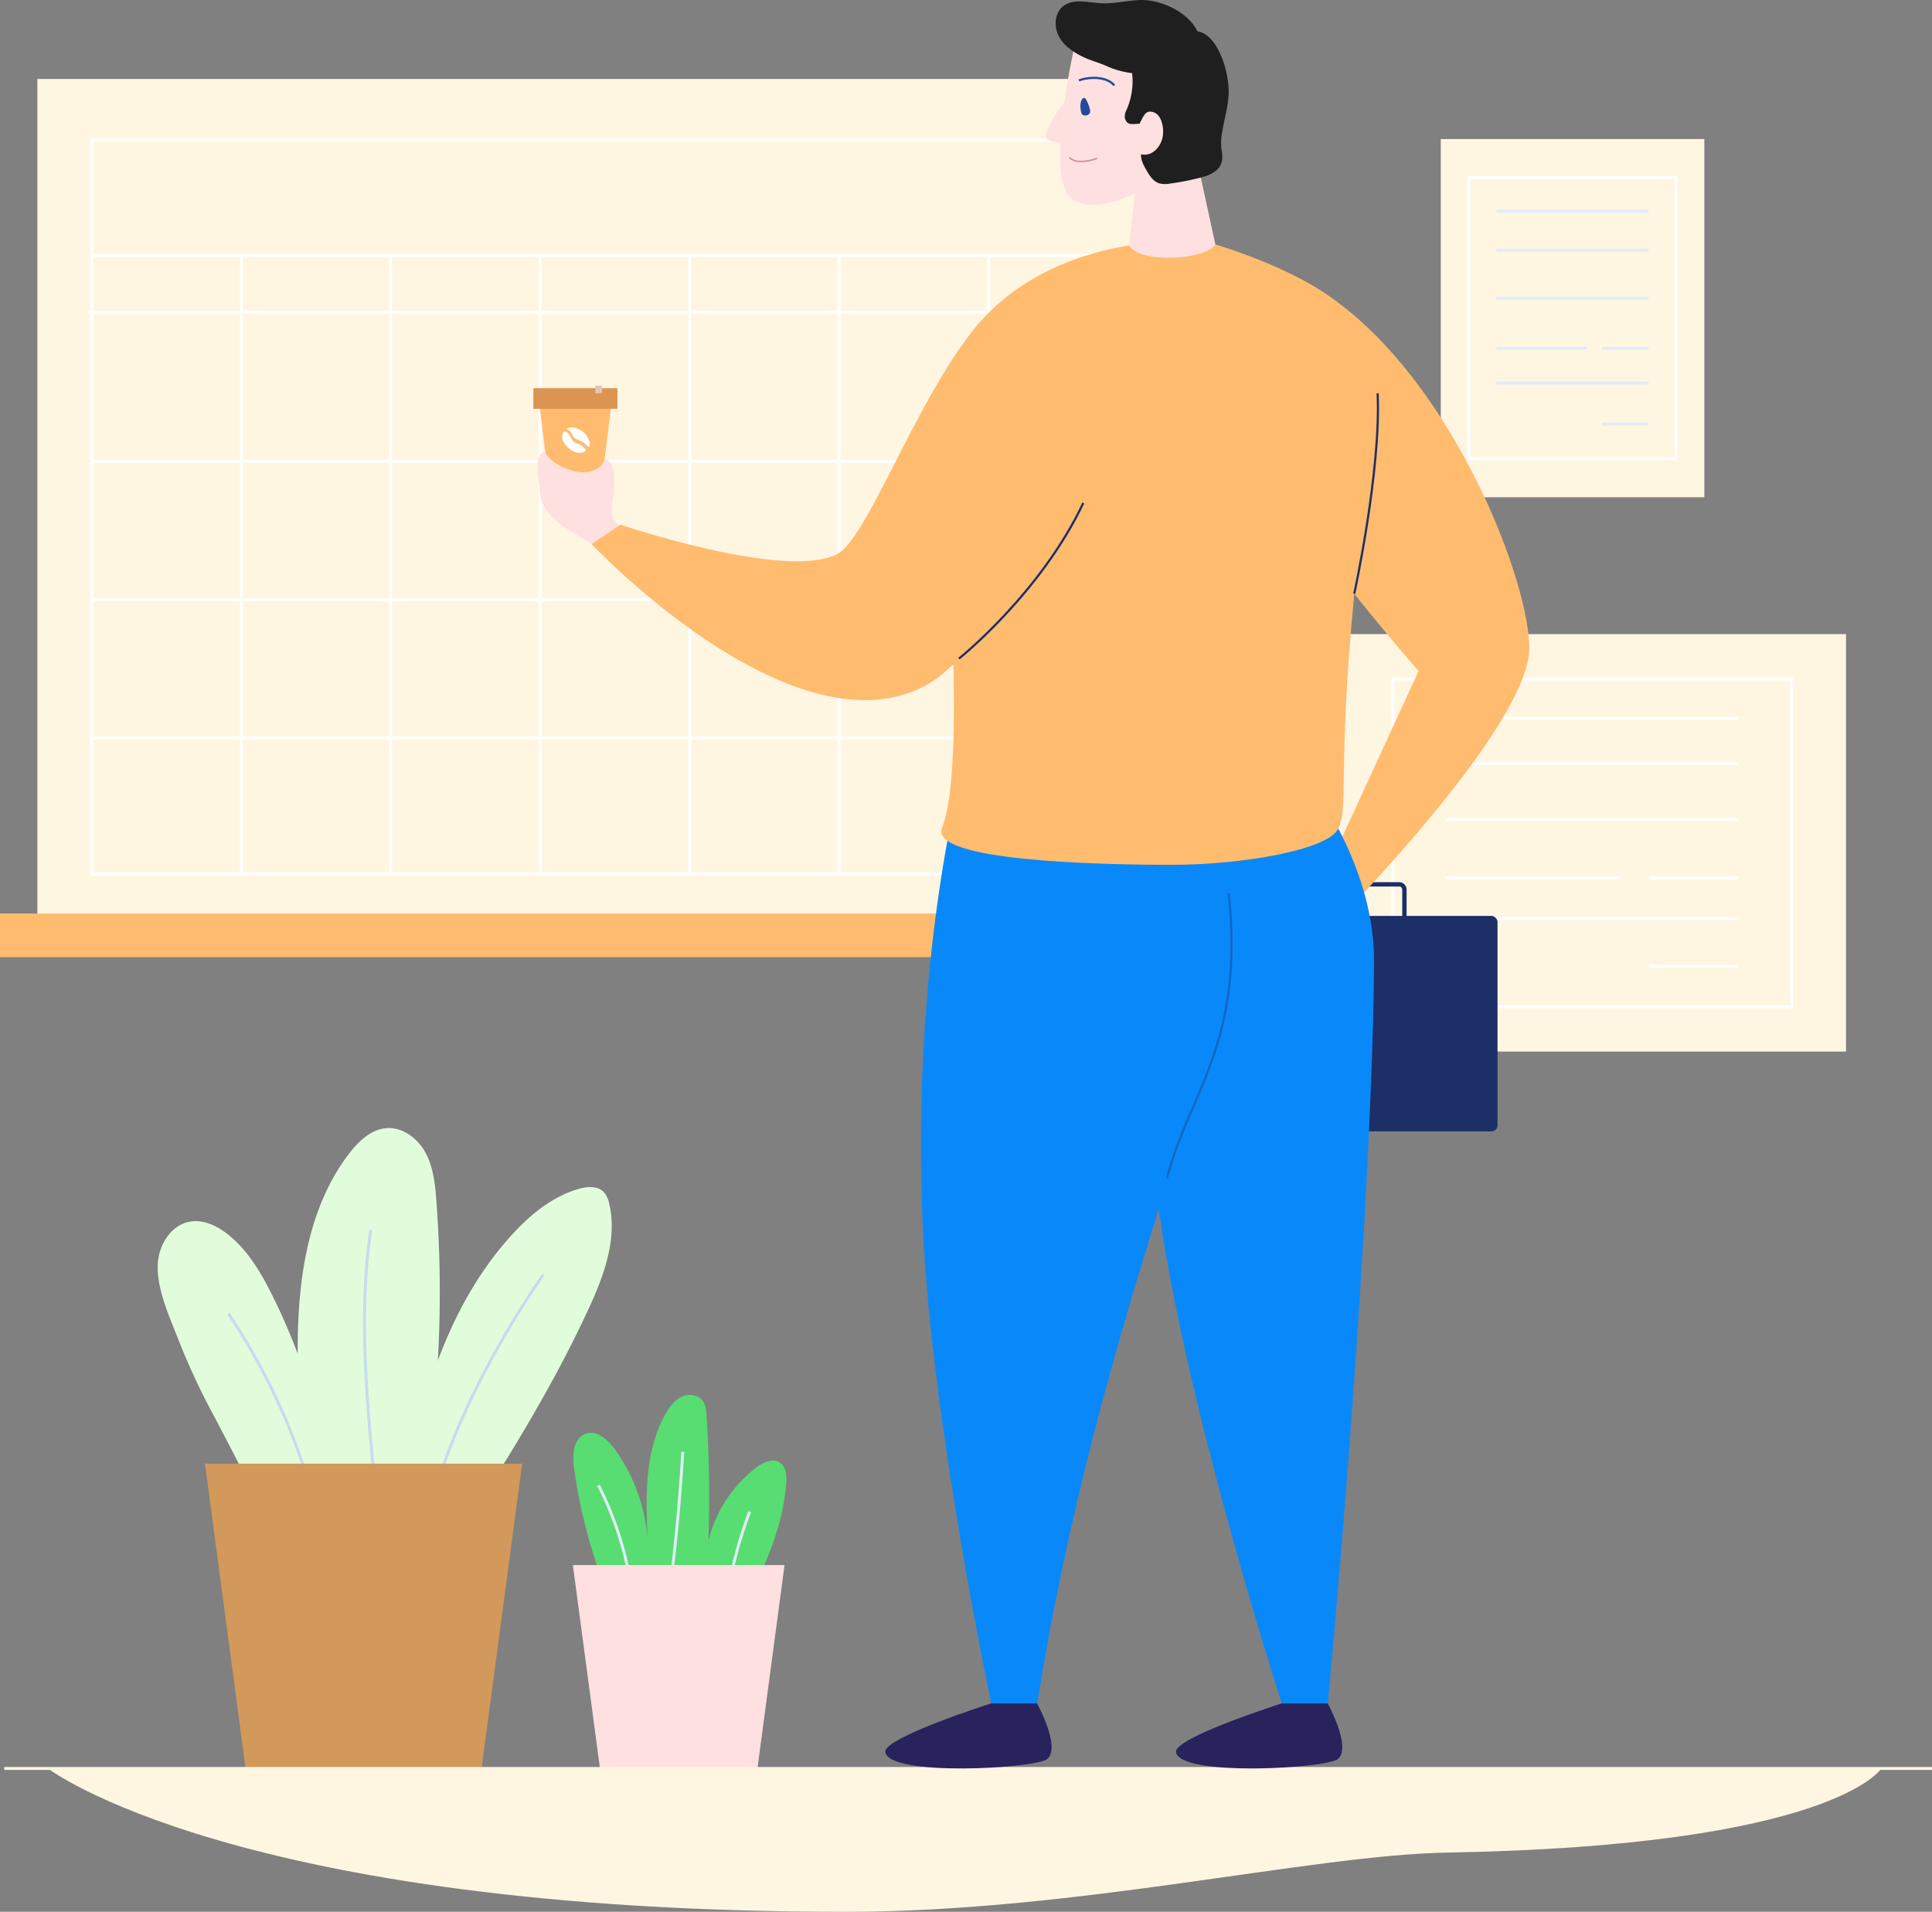 <svg xmlns="http://www.w3.org/2000/svg" width="662.915" height="655.959" viewBox="0 0 662.915 655.959"><rect x="0" y="0" width="662.915" height="655.959" fill="#808080" stroke="none"/><defs><style>.a{fill:#e1fcdb;}.b,.e,.h,.j,.l,.o,.u,.v,.w{fill:none;stroke-miterlimit:10;}.b{stroke:#c5dcef;}.c{fill:#d2995a;}.d{fill:#58dd72;}.e{stroke:#e0ecf8;}.f{fill:#ffe0e0;}.g{fill:#fff6e2;}.h{stroke:#fff;}.i{fill:#ffbc6f;}.j{stroke:#fff6e2;}.k{fill:#1c2f66;}.l{stroke:#1c2f66;stroke-width:1.5px;}.m{fill:#28235d;}.n{fill:#0989f9;}.o{stroke:#1266c9;}.o,.u,.w{stroke-width:0.75px;}.p{fill:#db9451;}.q{fill:#e2c6b3;}.r{fill:#fff;}.s{fill:#1f1f1f;}.t{fill:#254999;}.u{stroke:#254999;}.v{stroke:#d8889b;stroke-width:0.5px;}.w{stroke:#202f66;}</style></defs><g transform="translate(-265.536 -263.86)"><g transform="translate(319.641 650.903)"><path class="a" d="M328.6,506.513c-10.059-16.772-18.549-34.282-27.664-51.506A239.679,239.679,0,0,1,288.908,429.3c-3.063-7.947-7.6-17.514-7.32-26.156.216-6.672,4.409-13.722,10.983-14.9,4.685-.837,9.408,1.43,13.129,4.4,6.952,5.542,11.54,13.476,15.476,21.447C333.7,439.443,341.3,467.37,342.09,495.641" transform="translate(-281.575 -356.126)"/><path class="a" d="M306.047,533.9a314.05,314.05,0,0,1-10.228-78.252c-.091-23.923,3.076-49.205,17.588-68.224,3.282-4.3,7.627-8.457,13.024-8.8,5.6-.358,10.737,3.677,13.351,8.636s3.191,10.707,3.613,16.3a420.366,420.366,0,0,1-8.065,119.028" transform="translate(-247.775 -378.599)"/><path class="a" d="M305.258,512.029c6.723-39.308,14.512-80.89,41.184-110.537,6.406-7.114,14.063-13.52,23.245-16.229,2.958-.874,6.578-1.187,8.73,1.022a8.467,8.467,0,0,1,1.9,4.105c2.844,12.285-1.973,24.952-7.279,36.394-14.3,30.811-32.751,59.49-51.539,87.788" transform="translate(-225.371 -364.354)"/><path class="b" d="M288.767,397.464a220.086,220.086,0,0,1,29.455,64.6" transform="translate(-264.508 -333.83)"/><path class="b" d="M304.762,388.945c-4.486,30.241-.975,62.607,1.791,92.065" transform="translate(-231.642 -354.047)"/><path class="b" d="M350.093,393.515c-19.126,27.775-37.068,63.275-41.656,94.386" transform="translate(-217.826 -343.201)"/><path class="c" d="M365.436,412.736h-79.05l13.937,104.575H381.28l13.937-104.575Z" transform="translate(-270.159 -297.585)"/></g><g transform="translate(462.104 742.474)"><path class="d" d="M338.135,480.011A181.846,181.846,0,0,1,324.1,430.9c-.617-4.476-.3-10.305,3.957-11.833,3.805-1.366,7.6,1.983,9.975,5.256a60.269,60.269,0,0,1,11.31,31.256c-.654-14.738-1.113-30.352,6.082-43.231,1.3-2.328,2.938-4.615,5.309-5.836s5.643-1.042,7.333,1.019c1.2,1.461,1.38,3.478,1.5,5.364q1.356,21.393.631,42.853A45.451,45.451,0,0,1,386.5,430.739c2.4-1.845,5.8-3.461,8.291-1.747,2.125,1.461,2.3,4.493,2.105,7.064-1.42,18.89-10.923,36.083-20.209,52.592" transform="translate(-323.692 -405.746)"/><path class="e" d="M326.412,414.941a115.32,115.32,0,0,1,12.37,46.085" transform="translate(-317.63 -383.924)"/><path class="e" d="M338.044,411.532q-1.371,23.5-4.345,46.881" transform="translate(-300.336 -392.014)"/><path class="e" d="M347.629,417.635a141.693,141.693,0,0,0-8.295,33.709" transform="translate(-286.963 -377.53)"/><path class="f" d="M376.558,423.051h-52.75l9.3,69.782h54.023l9.3-69.782Z" transform="translate(-323.809 -364.677)"/></g><g transform="translate(759.898 311.566)"><rect class="g" width="90.444" height="122.895"/><rect class="h" width="71.018" height="96.5" transform="translate(9.713 13.198)"/><g transform="translate(19.116 24.765)"><line class="e" x2="52.212"/><line class="e" x2="52.212" transform="translate(0 13.371)"/><line class="e" x2="52.212" transform="translate(0 29.829)"/><line class="e" x2="52.212" transform="translate(0 58.942)"/><line class="e" x2="31.019" transform="translate(0 47.006)"/><line class="e" x2="16.001" transform="translate(36.211 47.006)"/><line class="e" x2="16.001" transform="translate(36.211 73.044)"/></g></g><g transform="translate(724.735 481.437)"><rect class="g" width="174.217" height="143.223"/><rect class="h" width="136.799" height="112.462" transform="translate(18.709 15.381)"/><g transform="translate(36.821 28.861)"><line class="h" x2="100.574"/><line class="h" x2="100.574" transform="translate(0 15.583)"/><line class="h" x2="100.574" transform="translate(0 34.763)"/><line class="h" x2="100.574" transform="translate(0 68.692)"/><line class="h" x2="59.749" transform="translate(0 54.782)"/><line class="h" x2="30.822" transform="translate(69.752 54.782)"/><line class="h" x2="30.822" transform="translate(69.752 85.126)"/></g></g><g transform="translate(265.536 290.956)"><rect class="g" width="397.25" height="290.947" transform="translate(12.823)"/><g transform="translate(30.404 20.961)"><rect class="h" width="359.901" height="39.625" transform="translate(1.094)"/><rect class="h" width="359.901" height="251.79" transform="translate(1.094)"/><line class="h" x2="360.082" transform="translate(0 59.106)"/><line class="h" x2="360.082" transform="translate(0.547 205.129)"/><line class="h" x2="360.082" transform="translate(0.547 157.701)"/><line class="h" x2="360.082" transform="translate(0.547 110.272)"/><line class="h" y2="212.165" transform="translate(1.094 39.625)"/><line class="h" y2="212.165" transform="translate(52.378 39.625)"/><line class="h" y2="212.165" transform="translate(103.662 39.625)"/><line class="h" y2="212.165" transform="translate(154.946 39.625)"/><line class="h" y2="212.165" transform="translate(206.23 39.625)"/><line class="h" y2="212.165" transform="translate(257.514 39.625)"/><line class="h" y2="212.165" transform="translate(308.798 39.625)"/><line class="h" y2="212.165" transform="translate(360.082 39.625)"/></g><g transform="translate(0 286.334)"><rect class="i" width="422.896" height="14.969"/></g></g><g transform="translate(266.997 870.63)"><path class="g" d="M899.505,443.738S883.145,470.309,750.54,472.6c-46.547.8-127.4,20.324-206.2,20.324-209.943,0-273.93-49.188-273.93-49.188" transform="translate(-255.424 -443.737)"/><line class="j" x1="661.454"/></g><g transform="translate(448.538 263.86)"><g transform="translate(230.622 303.431)"><rect class="k" width="100.214" height="73.911" rx="2.073" transform="translate(0 10.828)"/><rect class="l" width="36.314" height="22.936" rx="1.671" transform="translate(31.95)"/></g><path class="i" d="M398.718,290.7c55.348,15.523,91.64,104.357,91.64,131.829s-68.527,96.252-68.527,96.252l-4.523-12.137L452.376,430.4s-59.9-68.163-60.044-88.7C392.13,314.232,389.785,290.7,398.718,290.7Z" transform="translate(-148.63 -200.161)"/><g transform="translate(204.73 245.39)"><path class="m" d="M436.868,447.7s8.686,15.406,3.923,19.716c-3.623,3.286-54.282,6.224-55.625-2.324-.779-4.935,36.293-16.708,36.293-16.708l10.531-16.009Z" transform="translate(-369.386 -109.317)"/><path class="n" d="M387.622,336.606s-18.647,39.062,4.321,179.958c11.037,67.728,40.61,159.112,40.61,159.112H448.37C460.969,538.372,464.2,451.09,464.2,420.8c0-38.114-28.5-69.313-28.5-69.313" transform="translate(-380.48 -336.606)"/></g><path class="m" d="M407.3,447.7s8.686,15.406,3.927,19.716c-3.623,3.286-54.282,6.224-55.628-2.324-.776-4.935,36.293-16.708,36.293-16.708l10.535-16.009Z" transform="translate(-234.827 136.073)"/><path class="n" d="M375.508,340.145S355.589,406.351,359.8,504.01c2.884,66.935,23.525,164.3,23.525,164.3h15.817c20.556-130.665,68.527-235.546,68.527-265.841,0-38.111-19.146-62.759-19.146-62.759" transform="translate(-226.216 -83.849)"/><path class="o" d="M384.232,452.571c7.664-29.519,26.73-46.466,21.187-97.884" transform="translate(-166.845 -48.305)"/><path class="i" d="M455.954,288.728S494.9,299.934,504.9,316.584c4.672,7.789,2.27,55.092-1.285,91.971-5.859,60.819-1.774,72.484-5.485,80.573-3.333,7.263-32.862,12.441-57,12.441s-83.686-1.191-78.964-12.751c3.8-9.307,6.969-38.586-.233-128.6C356.973,355.262,370.2,288.728,455.954,288.728Z" transform="translate(-221.93 -204.841)"/><g transform="translate(0 132.318)"><path class="i" d="M340.51,344.405H325.3l-4.966-39.88h25.138Z" transform="translate(-318.483 -299.669)"/><rect class="p" width="28.845" height="7.059" transform="translate(0 0.881)"/><rect class="q" width="2.361" height="2.617" transform="translate(21.251)"/><g transform="translate(9.915 14.295)"><path class="r" d="M328.3,311.994a6.2,6.2,0,0,1-1.42-.563,4.32,4.32,0,0,1-1.036-1.278c-.324-.5-1.029-2.405-2.392-2.405-.955.638-1,2.705.041,4.092,3.377,4.5,6.908,3.316,7.394,2.277A6.183,6.183,0,0,0,328.3,311.994Z" transform="translate(-322.726 -306.317)"/><path class="r" d="M323.159,308.021c1.5-1.653,5-.074,6.49,1.68,1.066,1.255,1.8,2.918,1.359,4.176-.03.088-.074.182-.172.2-.138.027-.29-.111-.4-.236a8.8,8.8,0,0,0-1.673-1.4c-.988-.752-2.348-.847-3.171-1.838-.739-.891-.813-2.395-2.435-2.577" transform="translate(-321.7 -307.323)"/></g></g><path class="f" d="M359.748,341.294c-3.657-2.5-12.2-4.78-13.854-9.206-.864-2.307.317-5.782.466-8.177.2-3.188.81-7.077-.877-9.867a7.049,7.049,0,0,0-2.034-2.088,17.315,17.315,0,0,1-1.005,2.189c-2.024,2.537-5.721,3.167-8.9,2.51s-7.91-2.3-10.636-6.439c-.132-1.069-1.592,0-2.4,2.064-.631,1.612-.088,5.664.138,7.381.533,4.1.081,5.5,2.01,9.165,2.908,5.519,10.049,8.7,16.114,12.693,4,2,13.513,10.093,12.619,10.164" transform="translate(-318.787 -154.844)"/><path class="i" d="M525.7,288.434s-44.132-1.319-69.33,30.744c-20.408,25.967-36.225,71.674-46.706,76.684-18.117,8.662-74.049-10.288-74.049-10.288l-9.9,6.659s67.839,71.964,113.637,49.043c26.466-13.243,53.493-79.952,53.493-79.952" transform="translate(-305.731 -205.556)"/><g transform="translate(175.831)"><path class="f" d="M380.064,273.6a52.939,52.939,0,0,0-7.455,11.213,5.968,5.968,0,0,0-.681,1.953,2.164,2.164,0,0,0,.648,1.889,2.926,2.926,0,0,0,1.059.5,16.022,16.022,0,0,0,9.324-.034" transform="translate(-371.912 -240.736)"/><path class="f" d="M378.184,273.245s-10.521,45.9-.462,51.995c8.544,5.181,21.261-2.155,21.261-2.155l-1.9,17.885c3.292,6.352,26.325,5.05,29.566-.3l-7.178-32.977s-1.727-32.022-8.929-36.387S384.286,263.175,378.184,273.245Z" transform="translate(-368.457 -256.782)"/><path class="s" d="M401.7,263.875c-4.426.189-8.807,1.332-13.233,1.09-4.456-.243-9.5-1.737-12.99,1.042-2.968,2.361-3.225,7.04-1.423,10.376s5.164,5.539,8.595,7.155c2.54,1.194,5.3,1.869,7.822,3.022a30.442,30.442,0,0,0,8.683,2.405,24.382,24.382,0,0,1-1.892,12.548,5.013,5.013,0,0,0-.627,2.692,3.329,3.329,0,0,0,.577,1.359c.924,1.363,2.807.695,4.453.789,1.484-2.651,1.936-4.76,4.625-4.048,3.086.816,3.785,5.519,3.417,8.113-.506,3.566-3.512,7.276-7.492,6.392-.084,2.017.938,3.9,1.956,5.64,1.036,1.768,2.26,3.643,4.2,4.294a8.456,8.456,0,0,0,3.825.1,89.911,89.911,0,0,0,10.17-1.977c2.8-.712,5.856-1.8,7.131-4.385.908-1.842.614-3.859.28-5.8a18.672,18.672,0,0,1,.361-5.937c.708-4.416,2.105-8.767,2.142-13.27.061-7.674-3.98-19.956-10.757-20.87C418.606,268.189,409.087,263.561,401.7,263.875Z" transform="translate(-369.53 -263.86)"/><g transform="translate(11.865 33.585)"><path class="t" d="M375.8,274.679a4.491,4.491,0,0,0-.189.5,7.523,7.523,0,0,0,.1,3.538c.29,1.963,3.538,1.235,3.039-.745a12.272,12.272,0,0,0-1.363-3.586C376.726,273.337,376.149,273.914,375.8,274.679Z" transform="translate(-375.43 -273.816)"/></g><path class="u" d="M375.281,272.643c4.014-1.413,9.685-1.258,12.154,1.73" transform="translate(-363.918 -245.062)"/><path class="v" d="M374.319,279.881c1.95,1.926,5.593,1.612,9.533.314" transform="translate(-366.201 -225.837)"/></g><path class="w" d="M363.077,368.426S391,346.163,405.765,315.018" transform="translate(-217.05 -142.449)"/><path class="w" d="M403.292,372.641s9.232-42.391,8.015-68.78" transform="translate(-121.611 -168.927)"/></g></g></svg>
